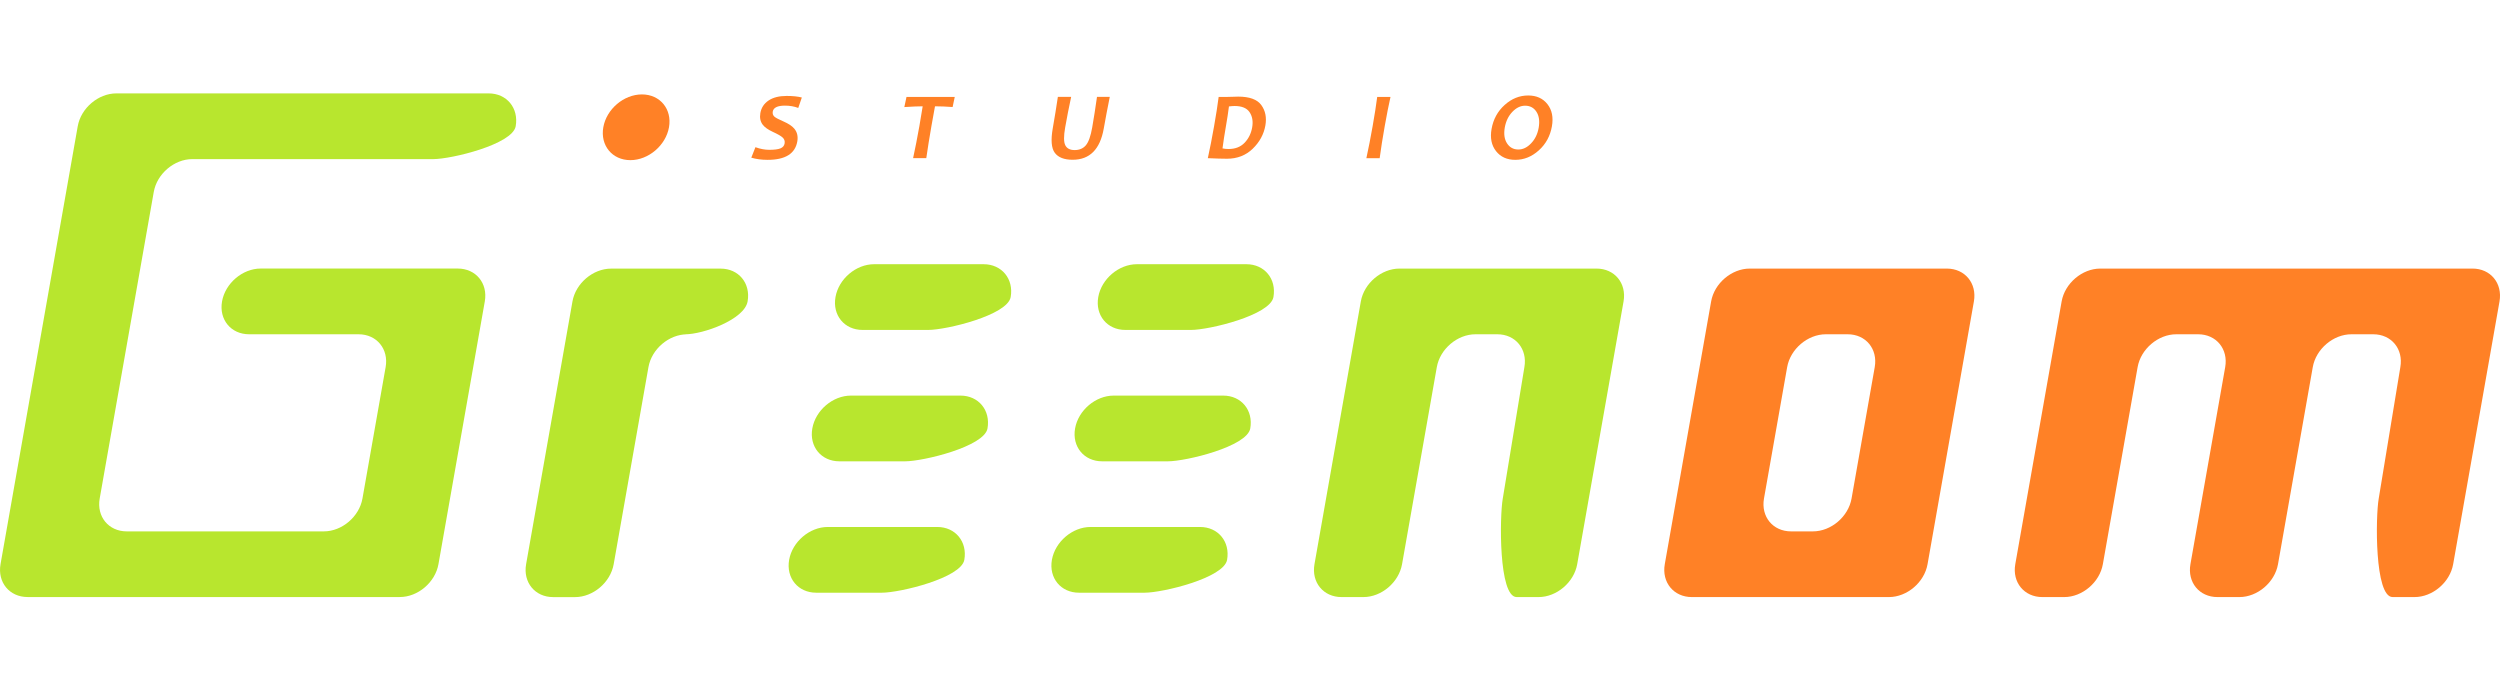 <?xml version="1.0" encoding="utf-8"?>
<!-- Generator: Adobe Illustrator 24.3.0, SVG Export Plug-In . SVG Version: 6.00 Build 0)  -->
<svg version="1.2" baseProfile="tiny" id="Layer_1" xmlns="http://www.w3.org/2000/svg" xmlns:xlink="http://www.w3.org/1999/xlink"
	 x="0px" y="0px" viewBox="0 0 658 178" overflow="visible" xml:space="preserve">
<g id="Greenom_x5F_Sharp">
	<g id="Greenom_1_">
		<g>
			<path fill="#FF8126" d="M450.37,79.34l-12.2,69.16c-0.84,4.77,2.35,8.65,7.12,8.65h51.87c4.77,0,9.33-3.87,10.17-8.65l12.2-69.16
				c0.84-4.77-2.35-8.65-7.12-8.65h-51.87C455.77,70.69,451.21,74.56,450.37,79.34z M477.16,139.86h-5.76
				c-4.77,0-7.96-3.87-7.12-8.65l6.1-34.58c0.84-4.77,5.4-8.65,10.17-8.65h5.76c4.77,0,7.96,3.87,7.12,8.65l-6.1,34.58
				C486.49,135.99,481.94,139.86,477.16,139.86z"/>
			<path fill="#FF8126" d="M657.87,79.34l-12.2,69.16c-0.84,4.77-5.4,8.65-10.17,8.65h-5.76c-4.77,0-4.5-21.16-3.66-25.94
				l5.69-34.58c0.84-4.77-2.35-8.65-7.12-8.65h-5.76c-4.77,0-9.33,3.87-10.17,8.65l-9.15,51.87c-0.84,4.77-5.4,8.65-10.17,8.65
				h-5.76c-4.77,0-7.96-3.87-7.12-8.65l9.15-51.87c0.84-4.77-2.35-8.65-7.12-8.65h-5.76c-4.77,0-9.33,3.87-10.17,8.65l-9.15,51.87
				c-0.84,4.77-5.4,8.65-10.17,8.65h-5.76c-4.77,0-7.96-3.87-7.12-8.65l12.2-69.16c0.84-4.77,5.4-8.65,10.17-8.65h97.98
				C655.52,70.69,658.71,74.56,657.87,79.34z"/>
		</g>
		<g>
			<path fill="#B8E62E" d="M196.77,79.34L196.77,79.34c-0.84,4.77-11.7,8.65-16.47,8.65h0.54c-4.77,0-9.33,3.87-10.17,8.65
				l-9.15,51.87c-0.84,4.77-5.4,8.65-10.17,8.65h-5.76c-4.77,0-7.96-3.87-7.12-8.65l12.2-69.16c0.84-4.77,5.4-8.65,10.17-8.65h28.82
				C194.42,70.69,197.61,74.56,196.77,79.34z"/>
			<path fill="#B8E62E" d="M230.07,69.54h28.82c4.77,0,7.96,3.87,7.12,8.65v0c-0.84,4.77-16.92,8.65-21.7,8.65h-17.29
				c-4.77,0-7.96-3.87-7.12-8.65l0,0C220.74,73.41,225.29,69.54,230.07,69.54z"/>
			<path fill="#B8E62E" d="M217.87,138.7h28.82c4.77,0,7.96,3.87,7.12,8.65v0c-0.84,4.77-16.92,8.65-21.7,8.65h-17.29
				c-4.77,0-7.96-3.87-7.12-8.65l0,0C208.54,142.58,213.1,138.7,217.87,138.7z"/>
			<path fill="#B8E62E" d="M223.97,104.12h28.82c4.77,0,7.96,3.87,7.12,8.65v0c-0.84,4.77-16.92,8.65-21.7,8.65h-17.29
				c-4.77,0-7.96-3.87-7.12-8.65l0,0C214.64,107.99,219.19,104.12,223.97,104.12z"/>
			<path fill="#B8E62E" d="M299.23,69.54h28.82c4.77,0,7.96,3.87,7.12,8.65v0c-0.84,4.77-16.92,8.65-21.7,8.65h-17.29
				c-4.77,0-7.96-3.87-7.12-8.65v0C289.9,73.41,294.46,69.54,299.23,69.54z"/>
			<path fill="#B8E62E" d="M287.03,138.7h28.82c4.77,0,7.96,3.87,7.12,8.65v0c-0.84,4.77-16.92,8.65-21.7,8.65h-17.29
				c-4.77,0-7.96-3.87-7.12-8.65v0C277.71,142.58,282.26,138.7,287.03,138.7z"/>
			<path fill="#B8E62E" d="M293.13,104.12h28.82c4.77,0,7.96,3.87,7.12,8.65v0c-0.84,4.77-16.92,8.65-21.7,8.65h-17.29
				c-4.77,0-7.96-3.87-7.12-8.65v0C283.8,107.99,288.36,104.12,293.13,104.12z"/>
			<path fill="#B8E62E" d="M427.32,79.34l-12.2,69.16c-0.84,4.77-5.4,8.65-10.17,8.65h-5.76c-4.77,0-4.5-21.16-3.66-25.94
				l5.69-34.58c0.84-4.77-2.35-8.65-7.12-8.65h-5.76c-4.77,0-9.33,3.87-10.17,8.65l-9.15,51.87c-0.84,4.77-5.4,8.65-10.17,8.65
				h-5.76c-4.77,0-7.96-3.87-7.12-8.65l12.2-69.16c0.84-4.77,5.4-8.65,10.17-8.65h51.87C424.97,70.69,428.16,74.56,427.32,79.34z"/>
			<path fill="#B8E62E" d="M40.47,50.52l-14.23,80.69c-0.84,4.77,2.35,8.65,7.12,8.65h51.87c4.77,0,9.33-3.87,10.17-8.65l6.1-34.58
				c0.84-4.77-2.35-8.65-7.12-8.65H65.56c-4.77,0-7.96-3.87-7.12-8.65l0,0c0.84-4.77,5.4-8.65,10.17-8.65h51.87
				c4.77,0,7.96,3.87,7.12,8.65l-12.2,69.16c-0.84,4.77-5.4,8.65-10.17,8.65H7.26c-4.77,0-7.96-3.87-7.12-8.65L20.46,33.23
				c0.84-4.77,5.4-8.65,10.17-8.65h97.98c4.77,0,7.96,3.87,7.12,8.65v0c-0.84,4.77-16.92,8.65-21.7,8.65h-63.4
				C45.86,41.87,41.31,45.75,40.47,50.52z"/>
		</g>
	</g>
	<g id="Studio_1_">
		<path fill="#FF8126" d="M168.96,24.85L168.96,24.85c4.77,0,7.96,3.87,7.12,8.65l0,0c-0.84,4.77-5.4,8.65-10.17,8.65h0
			c-4.77,0-7.96-3.87-7.12-8.65l0,0C159.63,28.72,164.18,24.85,168.96,24.85z"/>
		<g>
			<path fill="#FF8126" d="M209.85,37.23c-0.57,3.23-3.17,4.84-7.81,4.84c-1.58,0-3.01-0.19-4.3-0.57l1.09-2.76
				c1.26,0.46,2.48,0.69,3.67,0.69c1.32,0,2.29-0.13,2.92-0.38c0.62-0.26,0.99-0.69,1.09-1.29c0.11-0.63-0.07-1.16-0.54-1.58
				c-0.4-0.38-1.27-0.88-2.6-1.49c-1.21-0.56-2.07-1.17-2.59-1.83c-0.65-0.83-0.87-1.86-0.66-3.08c0.25-1.42,0.97-2.53,2.17-3.33
				c1.19-0.8,2.78-1.2,4.75-1.2c1.62,0,2.95,0.14,4,0.41l-0.94,2.75c-1.04-0.4-2.21-0.61-3.51-0.61c-1.95,0-3.01,0.52-3.2,1.56
				c-0.1,0.55,0.05,1,0.44,1.35c0.34,0.3,1.13,0.71,2.37,1.25c1.31,0.57,2.26,1.2,2.84,1.88C209.82,34.76,210.08,35.89,209.85,37.23
				z"/>
			<path fill="#FF8126" d="M251.29,25.51l-0.56,2.66c-1.63-0.12-3.17-0.19-4.64-0.19c-0.29,1.56-0.61,3.3-0.94,5.21
				c-0.52,2.97-0.97,5.78-1.35,8.43h-3.47c0.57-2.63,1.12-5.44,1.65-8.43c0.33-1.88,0.62-3.62,0.87-5.21c-1.16,0-2.77,0.07-4.83,0.2
				l0.57-2.67H251.29z"/>
			<path fill="#FF8126" d="M292.09,25.51c-0.56,2.77-1.09,5.55-1.58,8.32c-0.97,5.48-3.7,8.22-8.19,8.22
				c-2.22,0-3.79-0.61-4.69-1.82c-0.91-1.21-1.09-3.39-0.53-6.54c0.49-2.77,0.93-5.5,1.33-8.19h3.5c-0.6,2.79-1.13,5.48-1.58,8.07
				c-0.4,2.27-0.39,3.83,0.04,4.67c0.43,0.84,1.25,1.26,2.45,1.26c1.26,0,2.25-0.42,2.96-1.26c0.71-0.84,1.27-2.4,1.67-4.7
				c0.44-2.52,0.86-5.2,1.26-8.05H292.09z"/>
			<path fill="#FF8126" d="M333.05,33.01c-0.41,2.34-1.53,4.39-3.34,6.14c-1.81,1.75-4.07,2.63-6.78,2.63
				c-1.22,0-2.9-0.05-5.03-0.15c0.55-2.49,1.1-5.3,1.65-8.43c0.53-3.01,0.93-5.57,1.2-7.69h2.17c0.35,0,0.88-0.01,1.59-0.04
				c0.71-0.03,1.17-0.04,1.38-0.04c2.98,0,5.01,0.74,6.09,2.23C333.06,29.15,333.41,30.93,333.05,33.01z M329.57,33.54
				c0.28-1.58,0.05-2.92-0.68-4.01s-2.05-1.63-3.95-1.63c-0.36,0-0.85,0.04-1.48,0.11c-0.21,1.65-0.47,3.38-0.79,5.18
				c-0.35,1.97-0.65,3.93-0.91,5.87c0.52,0.11,1.04,0.16,1.58,0.16c1.78,0,3.19-0.55,4.24-1.65S329.29,35.13,329.57,33.54z"/>
			<path fill="#FF8126" d="M363.13,41.63h-3.5c0.56-2.56,1.11-5.37,1.65-8.43c0.53-3.01,0.93-5.58,1.2-7.69h3.5
				c-0.47,2.08-0.98,4.64-1.52,7.69C363.91,36.31,363.46,39.12,363.13,41.63z"/>
			<path fill="#FF8126" d="M408.46,33.27c-0.45,2.53-1.59,4.64-3.44,6.3c-1.85,1.67-3.91,2.5-6.2,2.5c-2.18,0-3.87-0.77-5.07-2.3
				c-1.2-1.53-1.59-3.48-1.17-5.84c0.45-2.53,1.59-4.64,3.44-6.3c1.85-1.67,3.91-2.5,6.2-2.5c2.18,0,3.87,0.76,5.07,2.29
				C408.49,28.95,408.88,30.9,408.46,33.27z M404.98,33.63c0.3-1.73,0.11-3.12-0.58-4.2c-0.69-1.07-1.69-1.61-2.99-1.61
				c-1.21,0-2.32,0.54-3.36,1.62c-1.03,1.08-1.69,2.45-1.99,4.1c-0.3,1.72-0.11,3.11,0.59,4.19c0.7,1.08,1.69,1.62,2.98,1.62
				c1.21,0,2.33-0.54,3.36-1.63C404.03,36.64,404.69,35.27,404.98,33.63z"/>
		</g>
	</g>
</g>
<g>
</g>
<g>
</g>
<g>
</g>
<g>
</g>
<g>
</g>
<g>
</g>
</svg>
